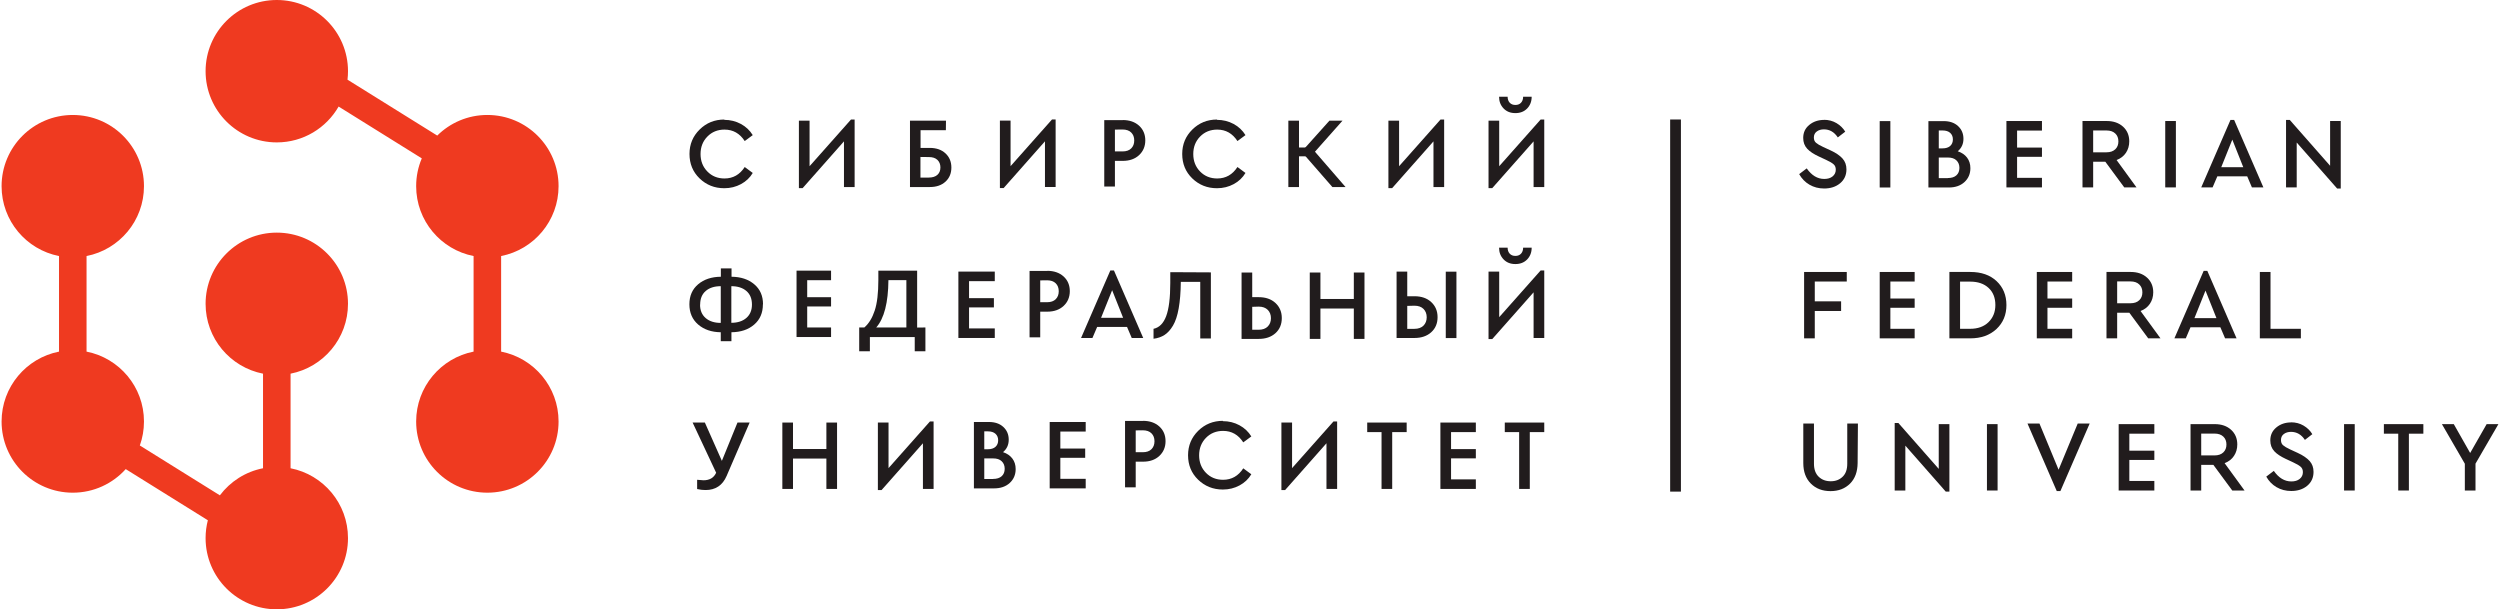 <svg width="279" height="68" viewBox="0 0 279 68" fill="none" xmlns="http://www.w3.org/2000/svg">
<path d="M55.926 39.24V28.574C59.58 27.858 62.336 24.639 62.336 20.776C62.336 16.387 58.778 12.83 54.389 12.83C52.208 12.83 50.232 13.708 48.797 15.131L38.781 8.892C38.818 8.581 38.837 8.266 38.837 7.946C38.837 3.557 35.279 -0 30.89 -0C26.502 -0 22.944 3.557 22.944 7.946C22.944 12.334 26.502 15.892 30.89 15.892C33.843 15.892 36.42 14.281 37.789 11.891L47.072 17.674C46.667 18.627 46.443 19.675 46.443 20.776C46.443 24.639 49.2 27.858 52.852 28.574V39.24C49.2 39.956 46.443 43.175 46.443 47.038C46.443 51.427 50.001 54.983 54.389 54.983C58.778 54.983 62.336 51.427 62.336 47.038C62.336 43.175 59.58 39.956 55.926 39.24Z" fill="#EF3A20"/>
<path d="M38.836 33.907C38.836 29.519 35.279 25.961 30.89 25.961C26.502 25.961 22.944 29.519 22.944 33.907C22.944 37.77 25.7 40.985 29.353 41.702V52.257C27.395 52.64 25.694 53.744 24.538 55.28L15.606 49.716C15.905 48.879 16.068 47.978 16.068 47.038C16.068 43.176 13.312 39.956 9.659 39.24V28.574C13.312 27.858 16.068 24.639 16.068 20.777C16.068 16.388 12.511 12.831 8.123 12.831C3.734 12.831 0.177 16.388 0.177 20.777C0.177 24.639 2.933 27.858 6.586 28.574V39.24C2.933 39.956 0.177 43.176 0.177 47.038C0.177 51.426 3.734 54.984 8.123 54.984C10.468 54.984 12.577 53.968 14.031 52.352L23.196 58.062C23.032 58.698 22.944 59.366 22.944 60.054C22.944 64.442 26.502 68 30.89 68C35.279 68 38.836 64.442 38.836 60.054C38.836 56.191 36.08 52.972 32.427 52.257V41.702C36.08 40.985 38.836 37.77 38.836 33.907Z" fill="#EF3A20"/>
<path d="M203.538 13.37C204.068 13.37 204.536 13.494 204.953 13.74C205.367 13.987 205.693 14.302 205.929 14.695L205.098 15.335C204.706 14.74 204.191 14.437 203.549 14.437C203.236 14.437 202.965 14.515 202.754 14.673C202.54 14.829 202.427 15.054 202.427 15.346C202.427 15.604 202.507 15.794 202.664 15.93C202.82 16.064 203.088 16.233 203.462 16.401L204.289 16.782C204.884 17.053 205.334 17.366 205.627 17.692C205.918 18.018 206.063 18.421 206.063 18.903C206.063 19.544 205.827 20.061 205.356 20.453C204.884 20.846 204.289 21.037 203.571 21.037C202.965 21.037 202.417 20.892 201.934 20.611C201.452 20.329 201.07 19.937 200.788 19.431L201.63 18.792C202.181 19.578 202.83 19.97 203.584 19.97C203.966 19.97 204.279 19.881 204.514 19.69C204.749 19.498 204.873 19.252 204.873 18.938C204.873 18.68 204.797 18.477 204.626 18.332C204.459 18.185 204.179 18.018 203.785 17.838L202.965 17.456C202.417 17.198 201.989 16.928 201.687 16.603C201.383 16.278 201.238 15.873 201.238 15.391C201.238 14.796 201.462 14.314 201.912 13.943C202.359 13.572 202.911 13.381 203.571 13.381L203.538 13.37Z" fill="#211C1D"/>
<path d="M210.964 20.924H209.774V13.515H210.964V20.924Z" fill="#211C1D"/>
<path d="M217.369 19.87C217.786 19.87 218.113 19.769 218.334 19.567C218.559 19.365 218.671 19.083 218.671 18.736C218.671 18.388 218.559 18.107 218.334 17.894C218.113 17.681 217.797 17.579 217.381 17.579H216.368V19.881H217.381L217.369 19.87ZM216.368 14.56V16.558H216.785C217.159 16.558 217.438 16.469 217.641 16.29C217.841 16.11 217.942 15.864 217.942 15.56C217.942 15.257 217.841 15.009 217.641 14.829C217.438 14.649 217.159 14.56 216.785 14.56H216.368ZM218.493 16.884C218.929 17.03 219.278 17.265 219.524 17.59C219.771 17.917 219.895 18.309 219.895 18.769C219.895 19.398 219.673 19.914 219.234 20.319C218.795 20.723 218.211 20.924 217.492 20.924H215.211V13.516H216.911C217.572 13.516 218.113 13.695 218.515 14.067C218.918 14.437 219.121 14.909 219.121 15.492C219.121 16.064 218.907 16.525 218.493 16.872V16.884Z" fill="#211C1D"/>
<path d="M227.883 14.571H225.107V16.469H227.883V17.501H225.107V19.847H227.883V20.914H223.917V13.505H227.883V14.571Z" fill="#211C1D"/>
<path d="M233.597 16.997H235.088C235.505 16.997 235.828 16.884 236.065 16.66C236.302 16.435 236.413 16.142 236.413 15.784C236.413 15.413 236.302 15.121 236.065 14.898C235.828 14.673 235.505 14.561 235.088 14.561H233.597V16.997ZM237.067 20.913L234.954 18.05H233.597V20.913H232.406V13.505H235.111C235.865 13.505 236.47 13.719 236.93 14.134C237.388 14.549 237.625 15.1 237.625 15.773C237.625 16.255 237.502 16.681 237.256 17.053C237.008 17.423 236.659 17.692 236.211 17.86L238.433 20.913H237.067Z" fill="#211C1D"/>
<path d="M242.829 20.914H241.641V13.505H242.829V20.914Z" fill="#211C1D"/>
<path d="M249.126 15.582L247.892 18.657H250.348L249.126 15.582ZM250.788 19.678H247.455L246.926 20.913H245.658L248.923 13.381H249.328L252.593 20.913H251.314L250.788 19.678Z" fill="#211C1D"/>
<path d="M261.228 13.505V21.038H260.823L256.313 15.907V20.914H255.122V13.382H255.536L260.04 18.501V13.505H261.228Z" fill="#211C1D"/>
<path d="M206.099 31.418H202.529V33.629H205.468V34.706H202.529V37.76H201.338V30.352H206.099V31.418Z" fill="#211C1D"/>
<path d="M213.675 31.418H210.965V33.315H213.675V34.348H210.965V36.694H213.675V37.76H209.775V30.352H213.675V31.418Z" fill="#211C1D"/>
<path d="M218.743 31.429V36.694H219.864C220.728 36.694 221.414 36.447 221.918 35.953C222.423 35.459 222.683 34.819 222.683 34.044C222.683 33.248 222.437 32.608 221.929 32.136C221.425 31.664 220.739 31.429 219.876 31.429H218.743ZM219.886 30.351C221.112 30.351 222.089 30.689 222.817 31.372C223.548 32.058 223.917 32.945 223.917 34.044C223.917 35.133 223.548 36.02 222.808 36.716C222.063 37.412 221.088 37.76 219.876 37.76H217.553V30.351H219.876H219.886Z" fill="#211C1D"/>
<path d="M231.255 31.418H228.497V33.315H231.255V34.348H228.497V36.694H231.255V37.76H227.307V30.352H231.255V31.418Z" fill="#211C1D"/>
<path d="M236.275 33.843H237.766C238.183 33.843 238.506 33.731 238.74 33.506C238.977 33.281 239.089 32.989 239.089 32.63C239.089 32.259 238.977 31.968 238.74 31.744C238.506 31.519 238.183 31.407 237.766 31.407H236.275V33.843ZM239.742 37.76L237.632 34.898H236.275V37.76H235.084V30.351H237.787C238.542 30.351 239.148 30.565 239.606 30.98C240.066 31.395 240.302 31.946 240.302 32.619C240.302 33.101 240.179 33.528 239.931 33.899C239.685 34.269 239.337 34.538 238.886 34.707L241.111 37.76H239.742Z" fill="#211C1D"/>
<path d="M246.133 32.428L244.899 35.504H247.356L246.133 32.428ZM247.793 36.524H244.459L243.934 37.76H242.663L245.93 30.228H246.336L249.6 37.76H248.321L247.793 36.524Z" fill="#211C1D"/>
<path d="M253.389 36.694H256.777V37.76H252.198V30.352H253.389V36.694Z" fill="#211C1D"/>
<path d="M207.311 51.677C207.299 52.642 207.028 53.405 206.47 53.967C205.907 54.529 205.178 54.809 204.289 54.809C203.381 54.809 202.652 54.529 202.09 53.967C201.528 53.405 201.248 52.642 201.248 51.677V47.265H202.439V51.755C202.439 52.385 202.616 52.867 202.965 53.203C203.313 53.54 203.763 53.709 204.314 53.709C204.852 53.709 205.29 53.54 205.638 53.203C205.987 52.867 206.154 52.385 206.154 51.755V47.265H207.344L207.311 51.677Z" fill="#211C1D"/>
<path d="M217.553 47.332V54.864H217.147L212.637 49.734V54.741H211.447V47.209H211.86L216.363 52.328V47.332H217.553Z" fill="#211C1D"/>
<path d="M222.931 54.741H221.743V47.332H222.931V54.741Z" fill="#211C1D"/>
<path d="M233.206 47.27L229.941 54.802H229.533L226.269 47.27H227.605L229.738 52.422L231.872 47.27H233.206Z" fill="#211C1D"/>
<path d="M240.425 48.399H237.634V50.296H240.425V51.329H237.634V53.675H240.425V54.741H236.443V47.333H240.425V48.399Z" fill="#211C1D"/>
<path d="M245.655 50.824H247.146C247.563 50.824 247.886 50.712 248.123 50.487C248.357 50.262 248.471 49.971 248.471 49.611C248.471 49.24 248.357 48.949 248.123 48.725C247.886 48.5 247.563 48.388 247.146 48.388H245.655V50.824ZM249.122 54.741L247.012 51.879H245.655V54.741H244.464V47.332H247.169C247.922 47.332 248.528 47.546 248.986 47.961C249.445 48.377 249.682 48.927 249.682 49.6C249.682 50.082 249.559 50.508 249.311 50.88C249.065 51.25 248.717 51.519 248.266 51.688L250.49 54.741H249.122Z" fill="#211C1D"/>
<path d="M255.665 47.129C256.196 47.129 256.665 47.252 257.082 47.499C257.496 47.746 257.821 48.061 258.056 48.453L257.227 49.094C256.833 48.499 256.319 48.196 255.677 48.196C255.365 48.196 255.094 48.274 254.882 48.432C254.668 48.588 254.557 48.812 254.557 49.105C254.557 49.363 254.636 49.553 254.791 49.689C254.948 49.823 255.217 49.992 255.59 50.16L256.417 50.541C257.013 50.812 257.462 51.125 257.755 51.451C258.047 51.776 258.19 52.18 258.19 52.662C258.19 53.303 257.956 53.819 257.485 54.212C257.013 54.605 256.417 54.795 255.7 54.795C255.094 54.795 254.545 54.651 254.063 54.369C253.58 54.088 253.2 53.696 252.915 53.19L253.757 52.551C254.308 53.337 254.957 53.729 255.713 53.729C256.093 53.729 256.408 53.64 256.642 53.449C256.879 53.257 257.002 53.01 257.002 52.697C257.002 52.438 256.924 52.236 256.754 52.091C256.587 51.944 256.307 51.776 255.914 51.597L255.094 51.215C254.545 50.956 254.117 50.687 253.814 50.362C253.512 50.037 253.366 49.632 253.366 49.15C253.366 48.555 253.591 48.073 254.04 47.702C254.488 47.33 255.039 47.14 255.7 47.14L255.665 47.129Z" fill="#211C1D"/>
<path d="M262.787 54.741H261.597V47.332H262.787V54.741Z" fill="#211C1D"/>
<path d="M270.447 48.399H268.832V54.741H267.644V48.399H266.041V47.333H270.447V48.399Z" fill="#211C1D"/>
<path d="M276.266 51.744V54.741H275.076V51.755L272.517 47.332H273.842L275.67 50.554L277.51 47.332H278.823L276.266 51.744Z" fill="#211C1D"/>
<path d="M187.591 54.864H186.389V13.335H187.591V54.864Z" fill="#211C1D"/>
<path d="M80.819 13.375C81.504 13.375 82.121 13.531 82.683 13.833C83.245 14.138 83.681 14.552 84.007 15.079L83.111 15.742C82.56 14.89 81.808 14.463 80.854 14.463C80.089 14.463 79.451 14.721 78.946 15.238C78.438 15.753 78.181 16.404 78.181 17.19C78.181 17.976 78.438 18.627 78.946 19.143C79.451 19.661 80.089 19.918 80.854 19.918C81.808 19.918 82.56 19.492 83.111 18.639L84.007 19.302C83.693 19.829 83.256 20.244 82.694 20.547C82.132 20.85 81.515 21.006 80.83 21.006C79.741 21.006 78.823 20.637 78.069 19.907C77.317 19.178 76.947 18.267 76.947 17.179C76.947 16.101 77.328 15.193 78.082 14.452C78.833 13.711 79.752 13.34 80.844 13.34L80.819 13.375Z" fill="#211C1D"/>
<path d="M95.376 13.341V20.873H94.187V15.776L89.572 20.997H89.157V13.464H90.348V18.549L94.97 13.341H95.376Z" fill="#211C1D"/>
<path d="M102.722 17.517V19.817H103.648C104.064 19.817 104.388 19.717 104.613 19.514C104.838 19.313 104.95 19.032 104.95 18.683C104.95 18.337 104.838 18.055 104.613 17.841C104.388 17.629 104.076 17.528 103.659 17.528L102.722 17.517ZM105.559 14.531H102.734V16.506H103.76C104.49 16.506 105.074 16.708 105.512 17.113C105.948 17.517 106.174 18.044 106.174 18.695C106.174 19.334 105.962 19.862 105.523 20.267C105.084 20.671 104.501 20.873 103.771 20.873H101.554V13.464H105.572L105.559 14.531Z" fill="#211C1D"/>
<path d="M117.808 13.335V20.867H116.618V15.771L112.004 20.99H111.589V13.458H112.779V18.543L117.402 13.335H117.808Z" fill="#211C1D"/>
<path d="M124.425 14.463V16.899H125.278C125.695 16.899 126.019 16.787 126.243 16.562C126.468 16.337 126.581 16.046 126.581 15.676C126.581 15.306 126.468 15.013 126.243 14.789C126.019 14.565 125.695 14.453 125.278 14.453L124.425 14.463ZM125.299 13.397C126.054 13.397 126.66 13.611 127.12 14.026C127.578 14.442 127.815 14.992 127.815 15.665C127.815 16.337 127.578 16.888 127.12 17.315C126.66 17.741 126.054 17.954 125.299 17.954H124.425V20.816H123.235V13.408H125.299V13.397Z" fill="#211C1D"/>
<path d="M135.806 13.375C136.491 13.375 137.109 13.531 137.671 13.833C138.233 14.138 138.669 14.552 138.995 15.079L138.099 15.742C137.547 14.89 136.796 14.463 135.842 14.463C135.077 14.463 134.438 14.721 133.933 15.238C133.426 15.753 133.169 16.404 133.169 17.19C133.169 17.976 133.426 18.627 133.933 19.143C134.438 19.661 135.077 19.918 135.842 19.918C136.796 19.918 137.547 19.492 138.099 18.639L138.995 19.302C138.68 19.829 138.244 20.244 137.682 20.547C137.12 20.85 136.502 21.006 135.817 21.006C134.728 21.006 133.81 20.637 133.055 19.907C132.304 19.178 131.935 18.267 131.935 17.179C131.935 16.101 132.316 15.193 133.069 14.452C133.821 13.711 134.739 13.34 135.83 13.34L135.806 13.375Z" fill="#211C1D"/>
<path d="M161.167 13.341V20.873H159.976V15.776L155.362 20.997H154.947V13.464H156.138V18.549L160.76 13.341H161.167Z" fill="#211C1D"/>
<path d="M169.106 12.622C168.577 12.622 168.139 12.454 167.804 12.107C167.466 11.758 167.296 11.32 167.296 10.794H168.251C168.251 11.073 168.33 11.298 168.487 11.466C168.646 11.635 168.856 11.713 169.117 11.713C169.375 11.713 169.589 11.635 169.745 11.466C169.901 11.298 169.981 11.073 169.981 10.794H170.935C170.935 11.32 170.765 11.758 170.431 12.107C170.094 12.454 169.654 12.622 169.128 12.622H169.106ZM172.339 13.341V20.873H171.149V15.777L166.534 20.996H166.12V13.464H167.311V18.549L171.933 13.341H172.339Z" fill="#211C1D"/>
<path d="M81.606 36.025C82.313 36.025 82.876 35.845 83.29 35.486C83.703 35.127 83.918 34.632 83.918 33.993C83.918 33.342 83.717 32.836 83.3 32.477C82.886 32.117 82.324 31.938 81.617 31.938V36.036L81.606 36.025ZM78.126 34.004C78.126 34.645 78.34 35.138 78.754 35.497C79.171 35.856 79.731 36.036 80.437 36.036V31.938C79.731 31.938 79.171 32.117 78.754 32.477C78.34 32.836 78.138 33.342 78.138 33.993L78.126 34.004ZM85.14 33.959C85.14 34.913 84.817 35.666 84.164 36.226C83.514 36.787 82.672 37.068 81.627 37.079V38.079H80.437V37.079C79.406 37.068 78.565 36.776 77.912 36.216C77.263 35.654 76.936 34.902 76.936 33.959C76.936 33.016 77.263 32.275 77.912 31.726C78.565 31.176 79.406 30.895 80.448 30.884V29.951H81.639V30.884C82.683 30.895 83.525 31.176 84.175 31.726C84.827 32.275 85.153 33.016 85.153 33.959H85.14Z" fill="#211C1D"/>
<path d="M116.089 31.292V33.727H116.854C117.27 33.727 117.595 33.616 117.819 33.391C118.044 33.165 118.156 32.874 118.156 32.503C118.156 32.134 118.044 31.841 117.819 31.617C117.595 31.393 117.27 31.281 116.854 31.281L116.089 31.292ZM116.876 30.225C117.63 30.225 118.236 30.439 118.696 30.854C119.154 31.27 119.39 31.819 119.39 32.493C119.39 33.165 119.154 33.716 118.696 34.143C118.236 34.569 117.63 34.782 116.876 34.782H116.089V37.645H114.899V30.236H116.876V30.225Z" fill="#211C1D"/>
<path d="M124.115 32.388L122.881 35.463H125.338L124.115 32.388ZM125.776 36.484H122.442L121.916 37.72H120.646L123.912 30.187H124.318L127.583 37.72H126.303L125.776 36.484Z" fill="#211C1D"/>
<path d="M139.748 34.241V36.8H140.469C140.905 36.8 141.243 36.677 141.478 36.441C141.714 36.205 141.837 35.892 141.837 35.509C141.837 35.128 141.714 34.814 141.478 34.578C141.243 34.342 140.905 34.219 140.469 34.219L139.748 34.241ZM139.748 33.163H140.469C141.243 33.163 141.87 33.377 142.342 33.815C142.813 34.252 143.049 34.814 143.049 35.498C143.049 36.194 142.813 36.755 142.342 37.182C141.87 37.608 141.243 37.822 140.469 37.822H138.559V30.413H139.748V33.163Z" fill="#211C1D"/>
<path d="M162.538 37.73H161.348V30.321H162.538V37.73ZM157.049 34.138V36.698H157.853C158.288 36.698 158.626 36.574 158.862 36.339C159.097 36.103 159.221 35.788 159.221 35.406C159.221 35.025 159.097 34.711 158.862 34.475C158.626 34.239 158.288 34.117 157.853 34.117L157.049 34.138ZM157.049 33.06H157.853C158.626 33.06 159.254 33.274 159.725 33.711C160.197 34.149 160.433 34.711 160.433 35.395C160.433 36.092 160.197 36.652 159.725 37.078C159.254 37.505 158.626 37.719 157.853 37.719H155.858V30.31H157.049V33.06Z" fill="#211C1D"/>
<path d="M169.106 29.468C168.577 29.468 168.139 29.3 167.804 28.953C167.466 28.604 167.296 28.166 167.296 27.64H168.251C168.251 27.919 168.33 28.144 168.487 28.313C168.646 28.481 168.856 28.56 169.117 28.56C169.375 28.56 169.589 28.481 169.745 28.313C169.901 28.144 169.981 27.919 169.981 27.64H170.935C170.935 28.166 170.765 28.604 170.431 28.953C170.094 29.3 169.654 29.468 169.128 29.468H169.106ZM172.339 30.186V37.719H171.149V32.623L166.534 37.842H166.12V30.31H167.311V35.395L171.933 30.186H172.339Z" fill="#211C1D"/>
<path d="M83.659 47.157L81.09 53.118C80.64 54.161 79.854 54.688 78.743 54.688C78.441 54.688 78.126 54.656 77.8 54.577V53.544C78.25 53.579 78.485 53.6 78.507 53.6C79.193 53.6 79.665 53.32 79.923 52.758L77.295 47.157H78.663L80.561 51.434L82.303 47.157H83.659Z" fill="#211C1D"/>
<path d="M93.415 54.565H92.225V51.175H88.499V54.565H87.31V47.157H88.499V50.11H92.225V47.157H93.415V54.565Z" fill="#211C1D"/>
<path d="M104.189 47.033V54.566H102.999V49.469L98.385 54.688H97.971V47.157H99.16V52.242L103.784 47.033H104.189Z" fill="#211C1D"/>
<path d="M110.822 53.449C111.239 53.449 111.565 53.347 111.787 53.146C112.013 52.943 112.124 52.662 112.124 52.315C112.124 51.967 112.013 51.685 111.787 51.474C111.565 51.259 111.25 51.158 110.834 51.158H109.845V53.46H110.834L110.822 53.449ZM109.845 48.139V50.137H110.241C110.612 50.137 110.891 50.048 111.094 49.868C111.294 49.688 111.395 49.442 111.395 49.138C111.395 48.836 111.294 48.587 111.094 48.408C110.891 48.228 110.612 48.139 110.241 48.139H109.845ZM111.947 50.463C112.382 50.608 112.73 50.844 112.977 51.169C113.224 51.495 113.348 51.887 113.348 52.348C113.348 52.977 113.126 53.493 112.687 53.897C112.248 54.302 111.664 54.503 110.946 54.503H108.688V47.094H110.365C111.025 47.094 111.565 47.274 111.968 47.645C112.371 48.015 112.574 48.487 112.574 49.07C112.574 49.643 112.36 50.103 111.947 50.45V50.463Z" fill="#211C1D"/>
<path d="M126.745 48.032V50.468H127.538C127.955 50.468 128.279 50.356 128.503 50.131C128.728 49.906 128.841 49.614 128.841 49.245C128.841 48.874 128.728 48.582 128.503 48.358C128.279 48.134 127.955 48.021 127.538 48.021L126.745 48.032ZM127.56 46.966C128.314 46.966 128.92 47.179 129.381 47.595C129.839 48.01 130.075 48.56 130.075 49.234C130.075 49.906 129.839 50.456 129.381 50.884C128.92 51.311 128.314 51.523 127.56 51.523H126.745V54.385H125.555V46.977H127.56V46.966Z" fill="#211C1D"/>
<path d="M136.459 47C137.144 47 137.762 47.156 138.324 47.459C138.885 47.763 139.322 48.177 139.648 48.705L138.749 49.368C138.201 48.515 137.449 48.088 136.495 48.088C135.73 48.088 135.091 48.346 134.586 48.863C134.082 49.378 133.822 50.03 133.822 50.816C133.822 51.602 134.082 52.252 134.586 52.769C135.091 53.286 135.73 53.544 136.495 53.544C137.449 53.544 138.201 53.117 138.749 52.265L139.648 52.927C139.333 53.455 138.896 53.87 138.334 54.173C137.773 54.475 137.156 54.632 136.47 54.632C135.381 54.632 134.463 54.262 133.708 53.532C132.958 52.803 132.587 51.893 132.587 50.805C132.587 49.727 132.969 48.817 133.72 48.077C134.473 47.336 135.393 46.965 136.484 46.965L136.459 47Z" fill="#211C1D"/>
<path d="M149.224 47.033V54.566H148.034V49.469L143.42 54.688H143.005V47.157H144.195V52.242L148.818 47.033H149.224Z" fill="#211C1D"/>
<path d="M156.984 48.223H155.37V54.565H154.18V48.223H152.581V47.157H156.984V48.223Z" fill="#211C1D"/>
<path d="M172.339 48.223H170.725V54.565H169.536V48.223H167.934V47.157H172.339V48.223Z" fill="#211C1D"/>
<path d="M92.747 36.546H90.084V34.201H92.747V33.168H90.084V31.27H92.747V30.204H88.894V37.612H92.747V36.546Z" fill="#211C1D"/>
<path d="M111.017 36.652H108.146V34.306H110.919V33.274H108.146V31.377H111.017V30.31H106.956V37.718H111.017V36.652Z" fill="#211C1D"/>
<path d="M121.164 53.437H118.334V51.091H121.107V50.058H118.334V48.161H121.164V47.095H117.145V54.503H121.164V53.437Z" fill="#211C1D"/>
<path d="M164.704 53.498H161.938V51.153H164.704V50.12H161.938V48.223H164.704V47.157H160.748V54.565H164.704V53.498Z" fill="#211C1D"/>
<path d="M150.163 20.873H148.693L145.257 16.932L148.367 13.464H149.826L146.749 16.932L150.163 20.873ZM143.78 13.464H144.969V20.873H143.78V13.464Z" fill="#211C1D"/>
<path d="M145.888 17.445H144.186V16.462H145.888V17.445Z" fill="#211C1D"/>
<path d="M152.276 37.822H151.087V34.431H147.36V37.822H146.17V30.413H147.36V33.366H151.087V30.413H152.276V37.822Z" fill="#211C1D"/>
<path d="M97.788 36.546H101.151V31.26H99.148C99.126 33.769 98.677 35.534 97.788 36.546ZM103.276 36.546V39.199H102.084V37.614H97.079V39.199H95.887V36.546H96.461C96.967 36.107 97.35 35.478 97.619 34.657C97.89 33.836 98.024 32.7 98.024 31.26V30.204H102.353V36.557L103.276 36.546Z" fill="#211C1D"/>
<path d="M135.134 30.397V37.769H133.948V31.459H131.778C131.767 32.612 131.688 33.596 131.542 34.413C131.398 35.23 131.185 35.867 130.905 36.338C130.626 36.808 130.311 37.154 129.965 37.378C129.618 37.601 129.204 37.748 128.734 37.804V36.696C129.372 36.561 129.842 36.091 130.144 35.285C130.447 34.48 130.603 33.249 130.603 31.583V30.374L135.134 30.397Z" fill="#211C1D"/>
</svg>
